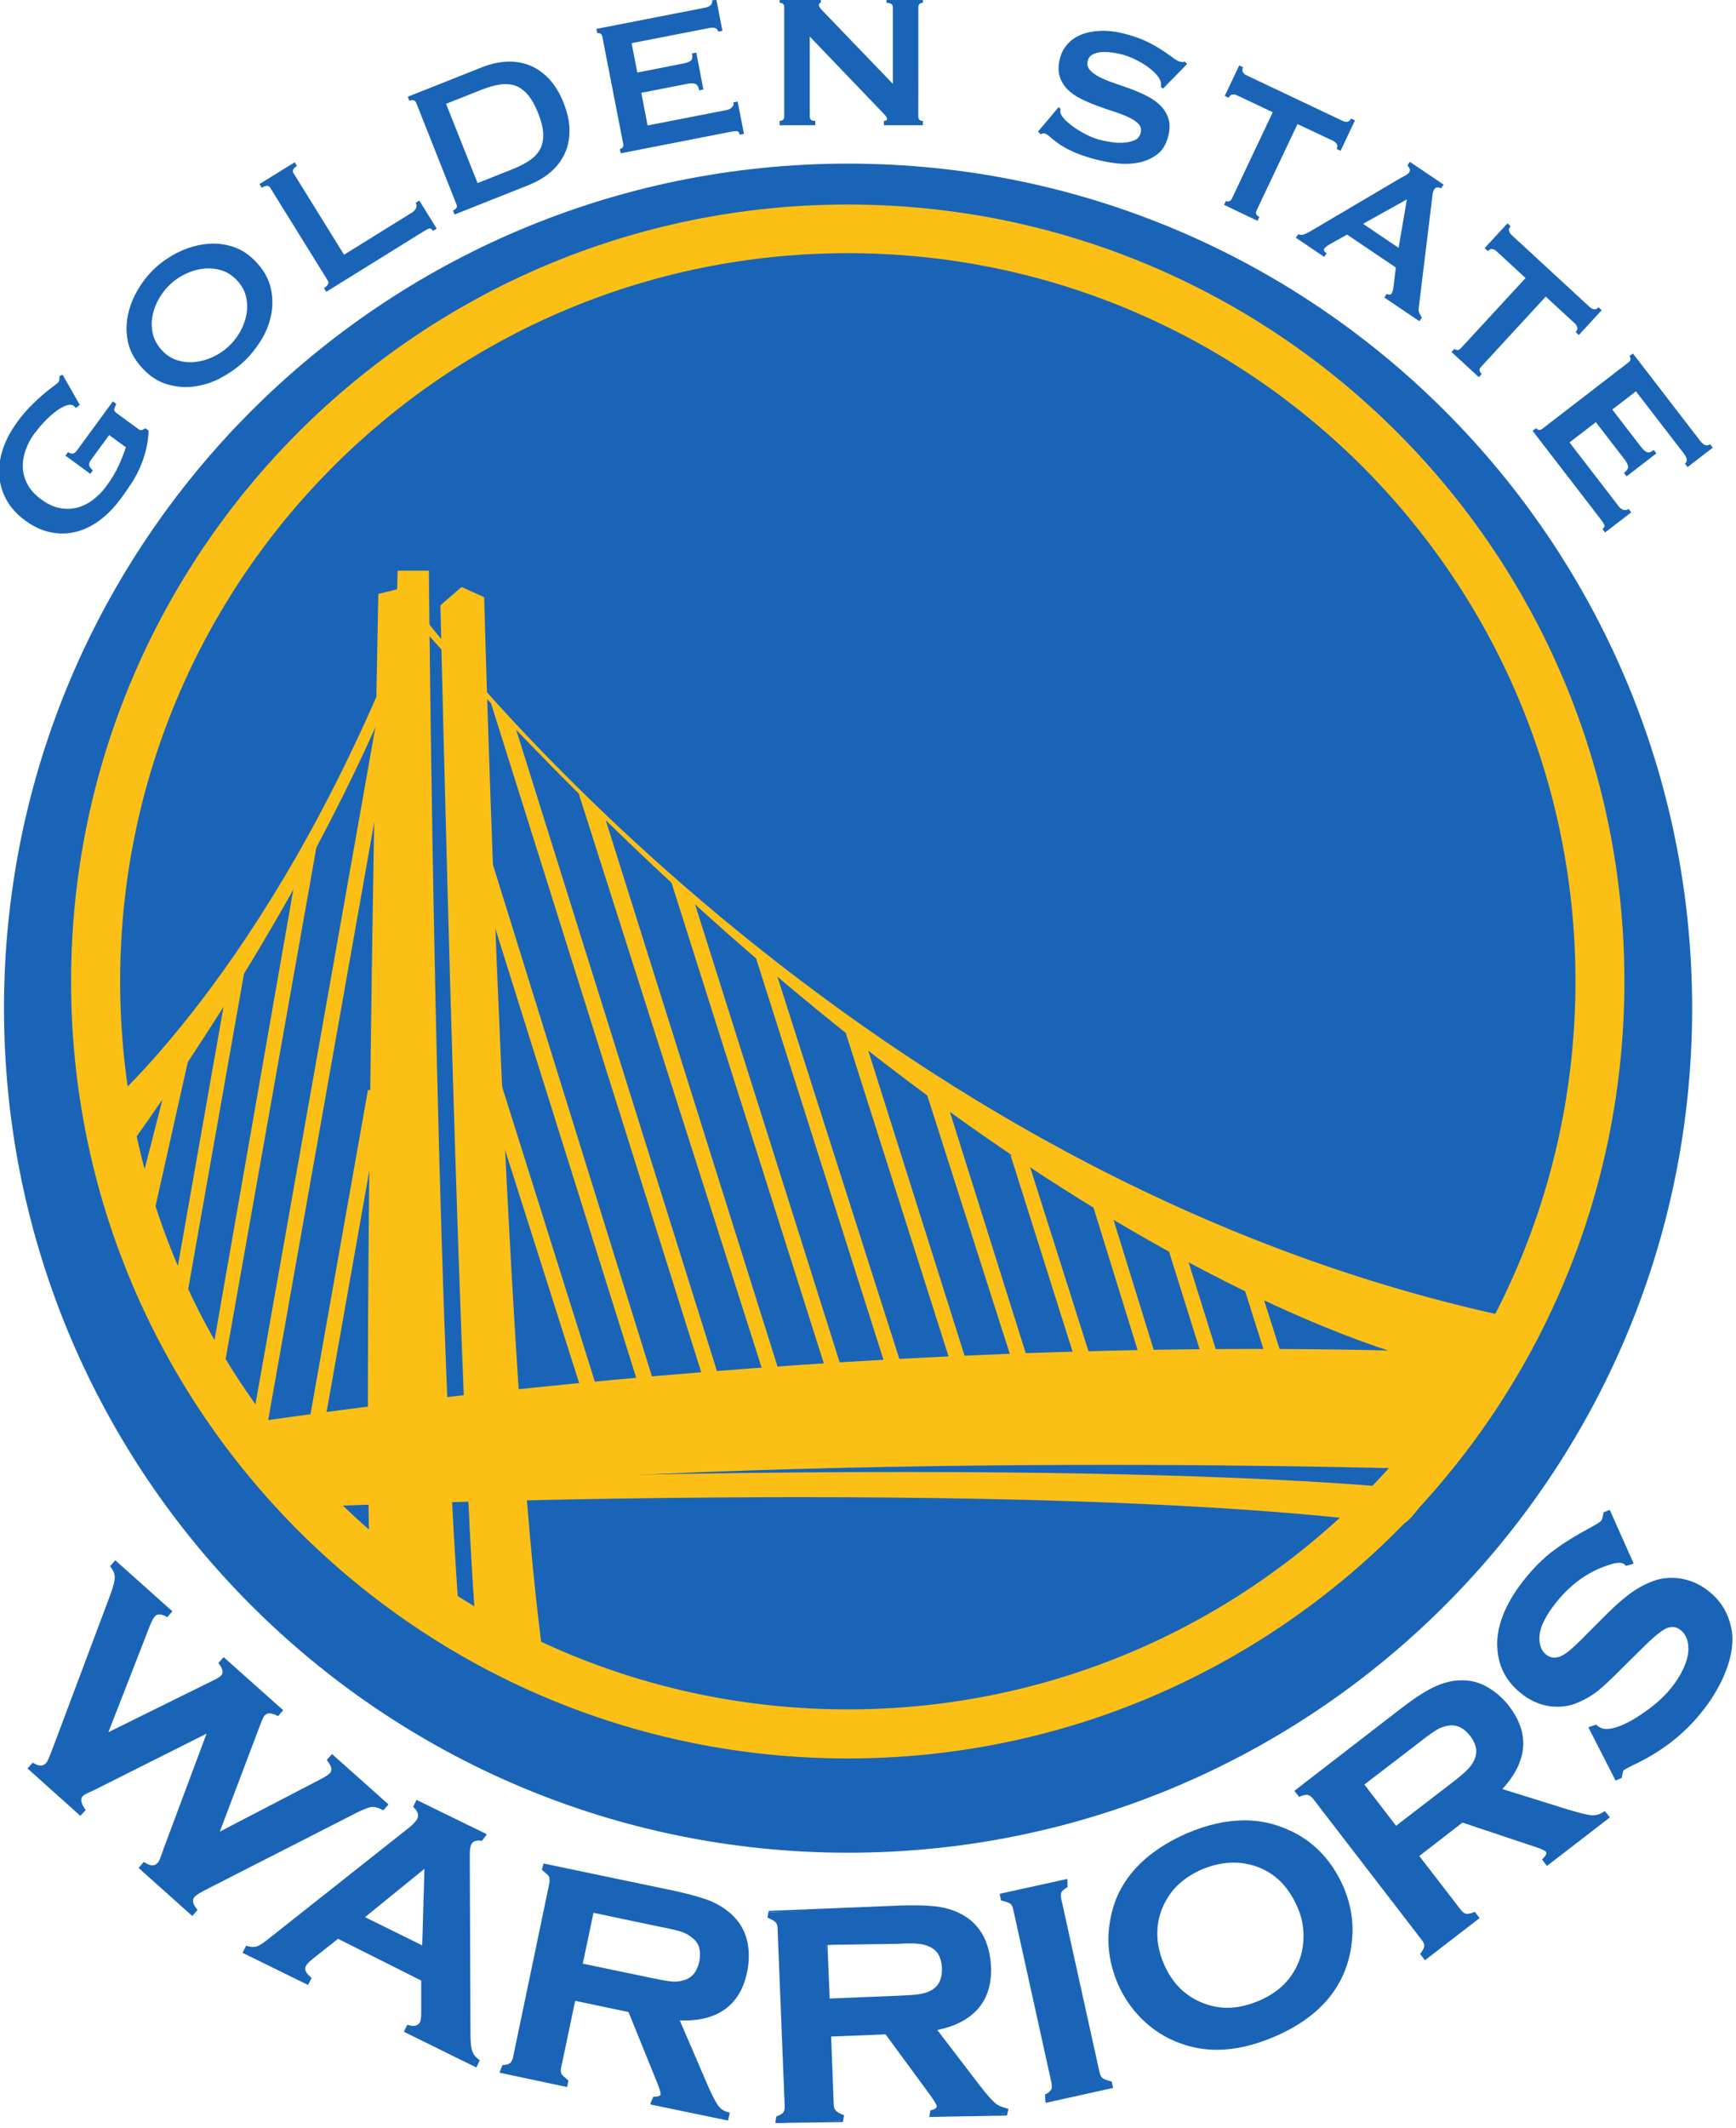 <?xml version="1.0" encoding="UTF-8" standalone="no"?>
<!-- Created with Inkscape (http://www.inkscape.org/) -->

<svg
   xmlns:dc="http://purl.org/dc/elements/1.1/"
   xmlns:cc="http://creativecommons.org/ns#"
   xmlns:rdf="http://www.w3.org/1999/02/22-rdf-syntax-ns#"
   xmlns:svg="http://www.w3.org/2000/svg"
   xmlns="http://www.w3.org/2000/svg"
   xmlns:sodipodi="http://sodipodi.sourceforge.net/DTD/sodipodi-0.dtd"
   xmlns:inkscape="http://www.inkscape.org/namespaces/inkscape"
   version="1.1"
   width="32.651"
   height="40"
   id="svg5004"
   inkscape:version="0.91 r13725"
   sodipodi:docname="Golden_State_Warriors_resized.svg">
  <sodipodi:namedview
     pagecolor="#ffffff"
     bordercolor="#666666"
     borderopacity="1"
     objecttolerance="10"
     gridtolerance="10"
     guidetolerance="10"
     inkscape:pageopacity="0"
     inkscape:pageshadow="2"
     inkscape:window-width="826"
     inkscape:window-height="480"
     id="namedview111"
     showgrid="false"
     fit-margin-top="0"
     fit-margin-left="0"
     fit-margin-right="0"
     fit-margin-bottom="0"
     inkscape:zoom="0.53497547"
     inkscape:cx="16.325395"
     inkscape:cy="19.999995"
     inkscape:window-x="0"
     inkscape:window-y="0"
     inkscape:window-maximized="0"
     inkscape:current-layer="svg5004" />
  <defs
     id="defs5006" />
  <g
     transform="matrix(0.092,0,0,0.092,-16.855,-27.298)"
     id="layer1">
    <g
       transform="matrix(6.067,0,0,6.067,-1529.238,-2404.354)"
       id="g5225">
      <g
         transform="matrix(1.25,0,0,-1.25,289.316,503.479)"
         id="g3199">
        <path
           d="M 0,0 -3.15,-1.584 C -3.319,-1.656 -3.421,-1.709 -3.445,-1.742 -3.53,-1.84 -3.51,-1.973 -3.394,-2.146 l -0.09,-0.103 -1.364,1.218 0.09,0.102 c 0.161,-0.1 0.293,-0.093 0.393,0.022 0.031,0.032 0.08,0.151 0.162,0.354 l 1.575,4.21 c 0.082,0.209 0.116,0.359 0.116,0.461 0,0.095 -0.034,0.195 -0.114,0.297 L -2.534,4.513 -1.063,3.198 -1.151,3.102 C -1.308,3.186 -1.425,3.186 -1.512,3.091 -1.552,3.045 -1.595,2.961 -1.643,2.844 L -2.805,-0.145 0.113,1.298 C 0.237,1.36 0.316,1.406 0.341,1.436 0.429,1.533 0.414,1.656 0.294,1.807 L 0.388,1.906 1.923,0.53 1.837,0.43 C 1.661,0.521 1.53,0.513 1.449,0.42 1.415,0.384 1.38,0.307 1.331,0.185 l -1.139,-3.011 2.805,1.454 c 0.141,0.072 0.238,0.138 0.283,0.19 0.082,0.092 0.06,0.218 -0.059,0.377 L 3.306,-0.703 4.762,-2.006 4.675,-2.103 C 4.543,-2.044 4.442,-2.015 4.361,-2.028 4.28,-2.032 4.136,-2.091 3.926,-2.199 l -4.007,-2.039 c -0.192,-0.097 -0.306,-0.168 -0.35,-0.221 -0.093,-0.099 -0.076,-0.229 0.049,-0.384 l -0.085,-0.099 -1.383,1.233 0.089,0.1 c 0.166,-0.109 0.299,-0.107 0.407,0.013 0.029,0.039 0.082,0.16 0.149,0.363 L 0,0"
           id="path3201"
           style="fill:#1a64b7;fill-opacity:1;fill-rule:nonzero;stroke:none"
           inkscape:connector-curvature="0" />
      </g>
      <g
         transform="matrix(1.25,0,0,-1.25,287.082,508.111)"
         id="g3203">
        <path
           d="m 0,0 1.314,-1.173 0.036,0.038 c -0.062,0.083 -0.093,0.164 -0.093,0.241 0,0.063 0.022,0.124 0.066,0.173 0.055,0.058 0.171,0.131 0.364,0.229 l 4.006,2.035 c 0.213,0.109 0.355,0.17 0.443,0.181 0.019,0.002 0.033,0.002 0.048,0.002 0.075,0 0.164,-0.023 0.267,-0.074 L 6.487,1.696 5.1,2.939 5.062,2.9 C 5.126,2.809 5.162,2.728 5.162,2.652 5.162,2.593 5.139,2.538 5.104,2.494 5.048,2.428 4.948,2.368 4.806,2.297 L 1.898,0.786 3.075,3.907 c 0.048,0.121 0.088,0.199 0.123,0.245 0.051,0.063 0.125,0.094 0.205,0.093 0.065,0 0.136,-0.019 0.208,-0.052 L 3.646,4.232 2.179,5.546 2.141,5.508 C 2.196,5.43 2.226,5.355 2.226,5.282 2.231,5.217 2.204,5.162 2.162,5.115 2.123,5.072 2.047,5.028 1.919,4.963 L -1.103,3.471 0.103,6.563 c 0.047,0.122 0.092,0.209 0.145,0.26 0.045,0.063 0.114,0.092 0.187,0.092 0.058,0 0.124,-0.018 0.189,-0.053 L 0.661,6.903 -0.745,8.156 -0.78,8.116 C -0.713,8.019 -0.677,7.922 -0.677,7.822 -0.68,7.709 -0.719,7.554 -0.795,7.345 L -2.375,3.139 C -2.456,2.93 -2.504,2.814 -2.544,2.767 -2.603,2.702 -2.679,2.661 -2.766,2.661 c -0.067,0 -0.125,0.021 -0.197,0.057 l -0.036,-0.04 1.3,-1.158 0.03,0.04 c -0.054,0.095 -0.089,0.181 -0.089,0.264 0,0.062 0.028,0.123 0.066,0.17 0.046,0.047 0.141,0.093 0.309,0.171 L 1.768,3.743 1.871,3.796 0.624,0.459 C 0.554,0.254 0.506,0.134 0.463,0.08 0.401,0.017 0.325,-0.026 0.248,-0.026 c -0.072,0 -0.14,0.022 -0.211,0.064 L 0,0 Z m -0.123,-0.009 0.028,0.035 0.111,0.13 0.034,-0.022 c 0.074,-0.05 0.142,-0.07 0.198,-0.07 0.054,0 0.1,0.022 0.146,0.074 0.029,0.023 0.081,0.15 0.146,0.35 L 1.707,3.612 -1.343,2.081 C -1.511,2.011 -1.61,1.952 -1.627,1.932 -1.656,1.901 -1.669,1.865 -1.669,1.824 c 0,-0.065 0.028,-0.14 0.098,-0.244 l 0.02,-0.027 -0.023,-0.025 -0.122,-0.13 -1.423,1.275 0.028,0.031 0.11,0.126 0.033,-0.016 c 0.068,-0.042 0.13,-0.062 0.182,-0.062 0.057,0 0.104,0.024 0.156,0.076 0.013,0.016 0.077,0.139 0.151,0.341 l 1.58,4.206 c 0.074,0.207 0.111,0.361 0.111,0.447 0,0.086 -0.031,0.176 -0.105,0.271 L -0.894,8.124 -0.872,8.148 -0.754,8.284 0.786,6.908 0.758,6.876 0.649,6.75 0.614,6.767 C 0.547,6.807 0.483,6.823 0.435,6.823 0.382,6.823 0.346,6.809 0.312,6.767 0.276,6.728 0.231,6.649 0.185,6.534 L -0.939,3.651 1.88,5.043 c 0.123,0.058 0.201,0.108 0.214,0.13 0.035,0.032 0.044,0.068 0.044,0.109 0,0.051 -0.027,0.119 -0.091,0.205 L 2.027,5.512 2.052,5.544 2.167,5.674 3.777,4.24 3.742,4.209 3.631,4.08 3.605,4.099 C 3.526,4.139 3.459,4.158 3.403,4.158 3.344,4.157 3.304,4.137 3.269,4.096 3.246,4.07 3.207,3.996 3.163,3.874 L 2.064,0.972 4.766,2.376 c 0.139,0.07 0.229,0.133 0.271,0.176 0.025,0.029 0.031,0.059 0.035,0.1 0,0.052 -0.031,0.13 -0.1,0.218 L 4.948,2.903 4.972,2.933 5.09,3.062 6.612,1.705 6.583,1.669 6.472,1.548 6.444,1.56 C 6.335,1.616 6.246,1.639 6.184,1.639 6.175,1.639 6.162,1.639 6.151,1.636 6.084,1.629 5.94,1.573 5.729,1.469 l -4,-2.041 C 1.539,-0.666 1.422,-0.743 1.389,-0.779 1.356,-0.817 1.343,-0.848 1.342,-0.894 c 0,-0.055 0.029,-0.128 0.101,-0.217 l 0.024,-0.027 -0.028,-0.03 -0.116,-0.134 -1.446,1.293"
           id="path3205"
           style="fill:#1a64b7;fill-opacity:1;fill-rule:nonzero;stroke:none"
           inkscape:connector-curvature="0" />
      </g>
      <g
         transform="matrix(1.25,0,0,-1.25,296.54,510.811)"
         id="g3207">
        <path
           d="M 0,0 0.06,2.221 -1.667,0.814 0,0 Z M -0.023,-0.855 -2.339,0.278 -3.038,-0.27 c -0.094,-0.073 -0.156,-0.142 -0.186,-0.2 -0.049,-0.109 -0.006,-0.226 0.142,-0.35 l -0.063,-0.121 -1.682,0.828 0.056,0.116 c 0.11,-0.028 0.207,-0.032 0.281,-0.003 0.075,0.019 0.18,0.089 0.319,0.201 l 3.797,3 c 0.12,0.096 0.197,0.183 0.233,0.254 0.055,0.117 0.026,0.234 -0.093,0.354 L -0.177,3.928 1.632,3.044 1.569,2.923 C 1.407,2.954 1.297,2.914 1.247,2.811 1.209,2.738 1.194,2.646 1.194,2.531 l 0.015,-4.882 c 0,-0.208 0.021,-0.356 0.052,-0.446 0.029,-0.091 0.098,-0.177 0.194,-0.245 l -0.061,-0.119 -1.876,0.918 0.057,0.121 c 0.179,-0.054 0.298,-0.016 0.361,0.111 0.028,0.049 0.038,0.139 0.038,0.269 l 0.003,0.887"
           id="path3209"
           style="fill:#1a64b7;fill-opacity:1;fill-rule:nonzero;stroke:none"
           inkscape:connector-curvature="0" />
      </g>
      <g
         transform="matrix(1.25,0,0,-1.25,294.555,509.777)"
         id="g3211">
        <path
           d="M 0,0 1.542,-0.759 1.602,1.302 0,0 Z m 1.588,-0.827 0.017,0.04 -0.017,-0.04 z M -0.16,-0.021 1.692,1.489 1.633,-0.828 1.629,-0.897 -0.16,-0.021 Z M 1.166,-3.047 2.96,-3.928 2.982,-3.883 C 2.899,-3.814 2.84,-3.73 2.807,-3.641 2.77,-3.54 2.757,-3.388 2.757,-3.178 L 2.738,1.69 c -0.006,0.009 0,0.014 0,0.014 0,0.123 0.012,0.221 0.056,0.301 0.043,0.098 0.144,0.146 0.267,0.146 0.032,0 0.067,-0.003 0.056,-0.035 L 3.157,2.197 1.433,3.044 1.406,2.988 C 1.479,2.912 1.515,2.824 1.515,2.739 1.515,2.694 1.506,2.651 1.489,2.611 1.445,2.523 1.367,2.436 1.241,2.34 l -3.797,-2.998 c -0.14,-0.116 -0.245,-0.182 -0.333,-0.213 -0.041,-0.013 -0.086,-0.018 -0.13,-0.018 -0.041,0 -0.093,0.005 -0.138,0.018 l -0.027,-0.049 1.609,-0.788 0.021,0.052 c -0.092,0.086 -0.144,0.174 -0.148,0.267 0,0.043 0.01,0.075 0.026,0.113 0.034,0.065 0.101,0.136 0.201,0.216 l 0.741,0.552 2.317,-1.134 -0.018,-0.041 0.043,0 -0.003,-0.886 c 0,-0.134 -0.01,-0.227 -0.043,-0.29 -0.049,-0.102 -0.144,-0.16 -0.258,-0.157 -0.036,0 -0.075,0.004 -0.119,0.015 L 1.166,-3.047 Z m -0.118,-0.041 0.016,0.037 0.078,0.153 0.028,-0.011 c 0.057,-0.014 0.098,-0.021 0.134,-0.021 0.09,0.005 0.141,0.036 0.182,0.109 0.016,0.04 0.029,0.126 0.029,0.252 l 0,0.861 -2.242,1.125 -0.693,-0.549 c -0.094,-0.074 -0.149,-0.139 -0.175,-0.184 -0.013,-0.025 -0.017,-0.047 -0.017,-0.073 0,-0.061 0.043,-0.14 0.145,-0.223 l 0.028,-0.022 -0.015,-0.032 -0.081,-0.161 -1.768,0.867 0.021,0.04 0.077,0.15 0.038,-0.009 c 0.05,-0.013 0.1,-0.023 0.148,-0.023 0.037,0 0.076,0.006 0.104,0.015 0.067,0.02 0.168,0.086 0.307,0.198 L 1.185,2.41 c 0.117,0.091 0.187,0.176 0.223,0.238 0.016,0.033 0.023,0.062 0.023,0.091 0,0.067 -0.035,0.136 -0.11,0.21 L 1.299,2.976 1.313,3.002 1.387,3.161 3.279,2.237 3.262,2.197 3.151,2.055 C 3.117,2.059 3.084,2.065 3.061,2.065 2.955,2.059 2.902,2.03 2.869,1.966 2.84,1.906 2.824,1.818 2.824,1.704 l -0.026,0 0.026,-0.002 0.019,-4.88 c 0,-0.205 0.02,-0.351 0.048,-0.434 0.03,-0.08 0.084,-0.156 0.176,-0.221 L 3.093,-3.854 3.078,-3.89 3.001,-4.05 1.048,-3.088"
           id="path3213"
           style="fill:#1a64b7;fill-opacity:1;fill-rule:nonzero;stroke:none"
           inkscape:connector-curvature="0" />
      </g>
      <g
         transform="matrix(1.25,0,0,-1.25,301.832,511.389)"
         id="g3215">
        <path
           d="m 0,0 1.873,-0.389 c 0.276,-0.058 0.47,-0.09 0.591,-0.095 0.116,-0.01 0.229,0 0.333,0.037 0.23,0.066 0.377,0.246 0.439,0.534 C 3.295,0.381 3.234,0.599 3.05,0.753 2.961,0.828 2.865,0.885 2.759,0.923 2.652,0.961 2.462,1.011 2.177,1.067 L 0.303,1.462 0,0 Z M -0.195,-0.913 -0.576,-2.76 c -0.022,-0.078 -0.01,-0.145 0.018,-0.196 0.028,-0.055 0.09,-0.103 0.179,-0.15 l -0.029,-0.128 -1.733,0.366 0.028,0.128 c 0.106,0.005 0.176,0.027 0.225,0.061 0.047,0.037 0.082,0.094 0.101,0.176 l 0.98,4.708 c 0.019,0.077 0.012,0.151 -0.019,0.202 -0.025,0.049 -0.086,0.098 -0.179,0.149 L -0.979,2.683 2.495,1.957 C 2.917,1.87 3.25,1.775 3.489,1.674 3.727,1.571 3.926,1.444 4.086,1.282 4.27,1.097 4.391,0.867 4.445,0.605 4.498,0.351 4.498,0.091 4.438,-0.175 4.253,-1.079 3.637,-1.506 2.598,-1.45 L 3.356,-3.211 C 3.489,-3.516 3.589,-3.72 3.663,-3.814 3.736,-3.911 3.836,-3.977 3.965,-4.009 L 3.932,-4.14 1.926,-3.723 1.952,-3.592 c 0.144,-0.009 0.225,0.027 0.239,0.103 0.01,0.051 -0.032,0.18 -0.118,0.396 L 1.29,-1.22 -0.195,-0.913"
           id="path3217"
           style="fill:#1a64b7;fill-opacity:1;fill-rule:nonzero;stroke:none"
           inkscape:connector-curvature="0" />
      </g>
      <g
         transform="matrix(1.25,0,0,-1.25,304.181,511.819)"
         id="g3219">
        <path
           d="m 0,0 c 0.274,-0.058 0.471,-0.092 0.585,-0.101 0.023,0 0.043,-0.002 0.067,-0.002 0.087,0 0.172,0.017 0.25,0.04 C 1.117,0 1.248,0.163 1.313,0.442 1.324,0.506 1.33,0.577 1.33,0.634 1.33,0.82 1.267,0.96 1.141,1.06 1.053,1.135 0.963,1.188 0.866,1.228 0.764,1.264 0.57,1.315 0.285,1.367 L -1.542,1.751 -1.83,0.381 0,0 Z m 0.583,-0.185 c -0.127,0.008 -0.324,0.04 -0.603,0.099 l -1.869,0.39 -0.044,0.009 0.32,1.546 1.919,-0.403 C 0.589,1.398 0.786,1.348 0.894,1.31 1.005,1.271 1.108,1.21 1.197,1.131 1.343,1.009 1.417,0.84 1.417,0.634 1.417,0.569 1.415,0.499 1.398,0.422 1.334,0.125 1.177,-0.075 0.933,-0.15 0.842,-0.174 0.746,-0.185 0.652,-0.185 c -0.024,0 -0.047,0 -0.069,0 m -2.661,-0.427 0.005,0.043 -0.005,-0.043 z M 0.1,-3.343 2.021,-3.741 2.027,-3.697 C 1.916,-3.66 1.821,-3.591 1.752,-3.498 1.67,-3.394 1.569,-3.189 1.437,-2.882 l -0.785,1.825 0.067,-0.004 c 0.062,-0.002 0.118,-0.004 0.175,-0.004 0.921,0.004 1.444,0.408 1.625,1.246 0.027,0.136 0.039,0.27 0.039,0.4 0,0.122 -0.009,0.242 -0.037,0.359 C 2.466,1.195 2.352,1.415 2.177,1.596 2.021,1.751 1.829,1.877 1.594,1.977 1.359,2.076 1.033,2.171 0.611,2.261 L -2.84,2.984 -2.863,2.94 c 0.096,-0.051 0.163,-0.105 0.198,-0.164 0.02,-0.048 0.03,-0.088 0.03,-0.142 0,-0.033 -0.003,-0.063 -0.004,-0.097 l -0.987,-4.706 c -0.019,-0.087 -0.056,-0.154 -0.116,-0.201 -0.057,-0.046 -0.14,-0.066 -0.206,-0.035 l -0.019,-0.087 1.661,-0.35 0.026,0.043 c -0.091,0.048 -0.16,0.097 -0.2,0.165 -0.021,0.04 -0.032,0.09 -0.032,0.14 0,0.027 0.007,0.061 0.011,0.09 l 0.385,1.843 0.013,0.041 1.555,-0.343 0.782,-1.871 c 0.077,-0.191 0.122,-0.318 0.122,-0.393 l 0,-0.027 C 0.33,-3.254 0.234,-3.294 0.108,-3.291 L 0.1,-3.343 Z m -0.108,-0.07 0.008,0.044 0.073,0.166 0.034,0 c 0.115,10e-4 0.152,0.028 0.161,0.062 l 0,0.014 c 0.003,0.046 -0.038,0.169 -0.117,0.359 l -0.749,1.846 -1.437,0.301 -0.38,-1.806 c -0.005,-0.024 -0.008,-0.046 -0.008,-0.067 0,-0.039 0.008,-0.069 0.021,-0.1 0.026,-0.038 0.077,-0.083 0.186,-0.174 l -0.038,-0.175 -1.817,0.385 0.008,0.039 0.069,0.167 c 0.099,0.004 0.164,0.026 0.2,0.05 0.037,0.029 0.061,0.08 0.082,0.151 l 0.982,4.706 c 0.003,0.029 0.005,0.059 0.005,0.079 0,0.04 -0.005,0.073 -0.02,0.094 -0.017,0.041 -0.072,0.085 -0.187,0.181 L -2.889,3.08 0.628,2.346 C 1.052,2.254 1.382,2.161 1.627,2.063 1.871,1.954 2.075,1.823 2.236,1.655 2.427,1.464 2.551,1.229 2.609,0.96 2.633,0.836 2.646,0.71 2.646,0.581 2.646,0.445 2.63,0.304 2.602,0.163 2.425,-0.711 1.836,-1.157 0.894,-1.151 c -0.033,0 -0.07,0 -0.108,0 l 0.73,-1.697 c 0.132,-0.303 0.236,-0.507 0.305,-0.596 0.065,-0.092 0.154,-0.147 0.269,-0.18 l 0.043,-0.01 -0.009,-0.041 -0.038,-0.171 -2.094,0.433"
           id="path3221"
           style="fill:#1a64b7;fill-opacity:1;fill-rule:nonzero;stroke:none"
           inkscape:connector-curvature="0" />
      </g>
      <g
         transform="matrix(1.25,0,0,-1.25,310.157,512.575)"
         id="g3223">
        <path
           d="M 0,0 1.911,0.077 C 2.194,0.086 2.394,0.105 2.505,0.125 2.626,0.148 2.731,0.185 2.823,0.241 3.03,0.365 3.129,0.573 3.117,0.871 3.103,1.165 2.995,1.369 2.779,1.475 2.673,1.523 2.569,1.553 2.453,1.564 c -0.111,0.012 -0.312,0.012 -0.6,0 L -0.058,1.491 0,0 Z m 0.036,-0.931 0.078,-1.884 c 0,-0.085 0.026,-0.146 0.066,-0.192 0.041,-0.044 0.114,-0.074 0.208,-0.096 l 0.005,-0.137 -1.768,-0.067 -0.007,0.135 c 0.1,0.033 0.169,0.069 0.207,0.115 0.035,0.044 0.054,0.107 0.049,0.193 l -0.19,4.802 c -0.003,0.087 -0.025,0.149 -0.066,0.194 -0.04,0.042 -0.112,0.077 -0.212,0.102 L -1.598,2.363 1.949,2.504 C 2.383,2.523 2.726,2.515 2.981,2.471 3.234,2.431 3.457,2.354 3.653,2.237 3.877,2.101 4.051,1.911 4.168,1.667 4.279,1.434 4.339,1.182 4.354,0.909 4.389,-0.013 3.896,-0.577 2.875,-0.773 L 4.04,-2.299 c 0.2,-0.267 0.349,-0.437 0.446,-0.513 0.089,-0.078 0.204,-0.115 0.336,-0.12 l 0,-0.128 -2.043,-0.079 -0.008,0.127 c 0.137,0.031 0.206,0.08 0.206,0.159 0,0.05 -0.075,0.166 -0.211,0.353 L 1.551,-0.874 0.036,-0.931"
           id="path3225"
           style="fill:#1a64b7;fill-opacity:1;fill-rule:nonzero;stroke:none"
           inkscape:connector-curvature="0" />
      </g>
      <g
         transform="matrix(1.25,0,0,-1.25,312.477,510.676)"
         id="g3227">
        <path
           d="m 0,0 -1.871,-0.027 0.06,-1.446 1.865,0.076 c 0.284,0.012 0.481,0.028 0.592,0.048 0.107,0.019 0.21,0.056 0.302,0.109 0.177,0.11 0.267,0.281 0.267,0.545 0,0.011 0,0.032 0,0.044 C 1.202,-0.365 1.094,-0.182 0.901,-0.087 0.802,-0.04 0.698,-0.008 0.594,0 0.541,0.008 0.466,0.012 0.368,0.012 0.262,0.012 0.144,0.008 0,0 m -1.856,-1.519 -0.044,0 -0.016,1.533 1.909,0.079 C 0.14,0.1 0.262,0.1 0.368,0.1 0.466,0.1 0.543,0.096 0.601,0.093 0.716,0.08 0.834,0.045 0.94,-0.007 1.17,-0.117 1.294,-0.34 1.306,-0.651 l 0,-0.044 C 1.306,-0.977 1.2,-1.191 0.99,-1.313 0.893,-1.375 0.78,-1.417 0.661,-1.437 0.541,-1.456 0.341,-1.473 0.062,-1.487 l -1.918,-0.072 0,0.04 z m 2.93,-2.851 0,-0.002 0,0.002 m -4.308,-0.412 1.73,0.025 0.028,0.092 c -0.104,0.018 -0.177,0.054 -0.229,0.109 -0.056,0.056 -0.081,0.131 -0.085,0.222 l -0.071,1.881 0.041,0.003 0,0.044 1.55,0.037 1.212,-1.621 C 1.074,-4.163 1.14,-4.269 1.143,-4.375 l 0.019,0 c 0,-0.11 -0.097,-0.172 -0.201,-0.155 L 0.919,-4.618 2.923,-4.58 2.966,-4.491 C 2.821,-4.487 2.702,-4.446 2.598,-4.366 2.501,-4.283 2.354,-4.11 2.144,-3.844 l -1.204,1.579 0.07,0.012 c 0.973,0.198 1.438,0.699 1.443,1.551 0,0.029 0,0.06 -0.005,0.092 C 2.437,-0.344 2.38,-0.094 2.269,0.131 2.157,0.367 1.988,0.546 1.776,0.679 1.588,0.792 1.366,0.87 1.121,0.909 0.94,0.937 0.716,0.952 0.449,0.952 0.338,0.952 0.22,0.945 0.095,0.942 L -3.413,0.847 -3.439,0.755 C -3.334,0.732 -3.262,0.695 -3.205,0.647 -3.157,0.592 -3.13,0.514 -3.13,0.421 l 0.191,-4.809 0,-0.013 c 0,-0.079 -0.017,-0.15 -0.06,-0.204 -0.044,-0.053 -0.121,-0.098 -0.196,-0.086 l -0.039,-0.091 z m -0.017,0.132 c 0.094,0.031 0.157,0.07 0.181,0.101 0.031,0.031 0.046,0.08 0.046,0.148 0,0.002 -0.003,0.011 0,0.017 L -3.216,0.418 C -3.218,0.497 -3.239,0.552 -3.268,0.581 -3.301,0.617 -3.366,0.65 -3.492,0.712 l 0.038,0.176 3.547,0.145 C 0.216,1.037 0.338,1.038 0.449,1.038 0.716,1.038 0.942,1.027 1.128,0.999 1.391,0.958 1.618,0.878 1.821,0.754 2.053,0.617 2.229,0.418 2.354,0.17 2.465,-0.071 2.526,-0.33 2.537,-0.609 2.54,-0.641 2.54,-0.673 2.54,-0.702 2.543,-1.569 2.049,-2.122 1.091,-2.322 L 2.214,-3.79 c 0.205,-0.267 0.357,-0.435 0.44,-0.503 0.087,-0.073 0.185,-0.108 0.354,-0.153 l -0.04,-0.181 -2.093,-0.036 0.027,0.176 c 0.136,0.028 0.172,0.07 0.172,0.112 0.004,0 0.004,0.003 0,0.005 0,0.028 -0.067,0.148 -0.199,0.326 l -1.179,1.605 -1.468,-0.058 0.07,-1.836 c 0.004,-0.077 0.026,-0.128 0.06,-0.163 0.031,-0.034 0.088,-0.066 0.219,-0.122 l -0.033,-0.184 -1.822,-0.025 0.027,0.177"
           id="path3229"
           style="fill:#1a64b7;fill-opacity:1;fill-rule:nonzero;stroke:none"
           inkscape:connector-curvature="0" />
      </g>
      <g
         transform="matrix(1.25,0,0,-1.25,317.74,515.359)"
         id="g3231">
        <path
           d="m 0,0 -1.034,4.694 c -0.019,0.081 -0.052,0.14 -0.098,0.172 -0.045,0.036 -0.122,0.058 -0.23,0.063 L -1.386,5.059 0.343,5.44 0.373,5.312 C 0.282,5.265 0.218,5.216 0.19,5.164 0.163,5.108 0.16,5.041 0.177,4.959 L 1.214,0.268 C 1.228,0.181 1.266,0.124 1.316,0.087 1.363,0.049 1.439,0.031 1.536,0.027 l 0.031,-0.13 -1.732,-0.381 -0.029,0.131 c 0.092,0.044 0.155,0.098 0.184,0.151 C 0.016,-0.15 0.022,-0.084 0,0"
           id="path3233"
           style="fill:#1a64b7;fill-opacity:1;fill-rule:nonzero;stroke:none"
           inkscape:connector-curvature="0" />
      </g>
      <g
         transform="matrix(1.25,0,0,-1.25,317.807,515.473)"
         id="g3235">
        <path
           d="m 0,0 c 0,-0.049 -0.008,-0.096 -0.028,-0.133 -0.037,-0.064 -0.102,-0.12 -0.174,-0.12 l 0.017,-0.085 1.66,0.366 0.007,0.047 C 1.377,0.079 1.294,0.097 1.233,0.14 1.171,0.185 1.131,0.26 1.114,0.348 L 0.083,5.042 c -0.012,0.037 -0.018,0.073 -0.018,0.1 0,0.049 0.014,0.096 0.031,0.134 0.037,0.068 0.105,0.117 0.18,0.117 L 0.255,5.477 -1.404,5.115 -1.409,5.065 C -1.3,5.059 -1.215,5.042 -1.16,4.995 -1.098,4.949 -1.062,4.881 -1.044,4.8 L -0.009,0.102 -0.054,0.091 -0.009,0.102 C -0.002,0.067 0,0.033 0,0 m -0.262,-0.404 -0.006,0.182 c 0.089,0.042 0.14,0.093 0.163,0.13 0.012,0.025 0.018,0.057 0.018,0.092 0,0.024 -0.003,0.054 -0.006,0.08 l -1.038,4.7 C -1.146,4.851 -1.177,4.899 -1.211,4.923 -1.25,4.949 -1.315,4.971 -1.458,5.011 L -1.493,5.186 0.323,5.586 0.335,5.544 0.336,5.363 C 0.253,5.321 0.199,5.272 0.175,5.233 0.161,5.209 0.156,5.177 0.156,5.142 0.156,5.121 0.158,5.093 0.164,5.065 L 1.201,0.369 C 1.219,0.292 1.248,0.242 1.288,0.216 1.325,0.185 1.391,0.164 1.526,0.128 l 0.041,-0.172 -1.817,-0.402 -0.012,0.042"
           id="path3237"
           style="fill:#1a64b7;fill-opacity:1;fill-rule:nonzero;stroke:none"
           inkscape:connector-curvature="0" />
      </g>
      <g
         transform="matrix(1.25,0,0,-1.25,322.746,508.115)"
         id="g3239">
        <path
           d="m 0,0 c -0.501,-0.211 -0.851,-0.536 -1.056,-0.974 -0.242,-0.517 -0.242,-1.06 -0.007,-1.626 0.244,-0.566 0.634,-0.936 1.177,-1.118 0.457,-0.153 0.936,-0.121 1.439,0.094 0.504,0.211 0.86,0.535 1.061,0.974 0.121,0.26 0.181,0.54 0.175,0.839 C 2.786,-1.548 2.731,-1.294 2.628,-1.049 2.377,-0.461 1.982,-0.08 1.446,0.095 0.982,0.239 0.506,0.211 0,0 M -0.382,0.886 C 0.525,1.274 1.353,1.335 2.102,1.072 2.881,0.796 3.448,0.254 3.796,-0.562 4.011,-1.064 4.072,-1.587 3.987,-2.14 3.819,-3.211 3.131,-4.004 1.93,-4.517 1.028,-4.902 0.2,-4.957 -0.539,-4.696 c -0.401,0.139 -0.749,0.363 -1.051,0.663 -0.271,0.274 -0.48,0.587 -0.635,0.943 -0.223,0.521 -0.292,1.056 -0.208,1.606 0.159,1.045 0.843,1.837 2.051,2.37"
           id="path3241"
           style="fill:#1a64b7;fill-opacity:1;fill-rule:nonzero;stroke:none"
           inkscape:connector-curvature="0" />
      </g>
      <g
         transform="matrix(1.25,0,0,-1.25,321.473,509.358)"
         id="g3243">
        <path
           d="m 0,0 c -0.122,-0.252 -0.176,-0.512 -0.176,-0.778 0,-0.261 0.054,-0.529 0.174,-0.811 0.235,-0.552 0.62,-0.913 1.146,-1.093 0.191,-0.064 0.38,-0.095 0.574,-0.095 0.27,0 0.547,0.066 0.839,0.186 0.495,0.212 0.839,0.528 1.035,0.955 0.119,0.246 0.173,0.509 0.173,0.796 l 0,0.024 C 3.761,-0.558 3.711,-0.31 3.604,-0.073 3.354,0.507 2.974,0.875 2.451,1.045 2.263,1.105 2.073,1.135 1.885,1.135 1.608,1.135 1.323,1.074 1.033,0.954 0.545,0.742 0.202,0.429 0,0 m 1.117,-2.764 c -0.553,0.183 -0.956,0.568 -1.201,1.141 -0.125,0.287 -0.183,0.568 -0.183,0.845 0,0.28 0.062,0.551 0.191,0.818 0.208,0.445 0.569,0.78 1.072,0.996 L 1.017,0.995 0.996,1.036 c 0.3,0.128 0.598,0.187 0.889,0.187 0.197,0 0.397,-0.033 0.588,-0.093 0.552,-0.176 0.958,-0.569 1.214,-1.168 0.106,-0.247 0.162,-0.506 0.164,-0.79 l 0,-0.012 C 3.851,-1.137 3.793,-1.419 3.674,-1.673 3.469,-2.121 3.105,-2.456 2.594,-2.672 2.292,-2.799 2,-2.863 1.718,-2.863 c -0.207,0 -0.408,0.035 -0.601,0.099 M 0.656,1.84 C -0.546,1.307 -1.215,0.533 -1.369,-0.495 -1.398,-0.639 -1.406,-0.79 -1.406,-0.93 c 0,-0.393 0.081,-0.773 0.24,-1.148 0.149,-0.35 0.356,-0.663 0.624,-0.928 0.3,-0.295 0.645,-0.517 1.035,-0.65 0.297,-0.107 0.609,-0.161 0.936,-0.161 0.471,0 0.973,0.111 1.5,0.335 1.199,0.512 1.866,1.29 2.029,2.346 0.026,0.159 0.037,0.313 0.037,0.464 0,0.375 -0.073,0.737 -0.221,1.087 C 4.43,1.221 3.873,1.751 3.099,2.023 2.801,2.132 2.494,2.184 2.171,2.184 1.695,2.184 1.191,2.066 0.656,1.843 l 0,-0.003 z M 0.465,-3.742 c -0.404,0.14 -0.761,0.367 -1.071,0.677 -0.27,0.272 -0.487,0.588 -0.641,0.949 -0.163,0.388 -0.248,0.78 -0.248,1.186 0,0.146 0.013,0.295 0.038,0.447 0.157,1.063 0.857,1.868 2.075,2.406 0.546,0.233 1.064,0.35 1.553,0.35 0.332,0 0.656,-0.054 0.957,-0.164 C 3.924,1.831 4.503,1.273 4.856,0.45 5.005,0.089 5.087,-0.285 5.087,-0.672 5.087,-0.828 5.072,-0.985 5.049,-1.15 4.88,-2.237 4.181,-3.045 2.968,-3.561 2.424,-3.793 1.911,-3.909 1.429,-3.909 c -0.337,0 -0.659,0.057 -0.964,0.167"
           id="path3245"
           style="fill:#1a64b7;fill-opacity:1;fill-rule:nonzero;stroke:none"
           inkscape:connector-curvature="0" />
      </g>
      <g
         transform="matrix(1.25,0,0,-1.25,329.292,506.781)"
         id="g3247">
        <path
           d="M 0,0 1.511,1.167 C 1.738,1.339 1.89,1.469 1.973,1.553 2.052,1.64 2.119,1.731 2.161,1.834 2.259,2.052 2.215,2.278 2.037,2.515 1.854,2.749 1.646,2.846 1.409,2.808 1.296,2.791 1.19,2.753 1.09,2.696 0.996,2.637 0.833,2.523 0.603,2.346 L -0.91,1.18 0,0 Z m 0.567,-0.74 1.155,-1.494 c 0.045,-0.062 0.105,-0.103 0.161,-0.115 0.062,-0.012 0.136,0.003 0.23,0.042 L 2.194,-2.412 0.791,-3.493 0.709,-3.392 c 0.062,0.089 0.095,0.158 0.098,0.216 0.008,0.058 -0.02,0.121 -0.067,0.19 L -2.2,0.815 C -2.25,0.885 -2.305,0.924 -2.363,0.938 -2.422,0.943 -2.501,0.933 -2.594,0.896 L -2.676,1 0.135,3.169 C 0.481,3.435 0.769,3.625 0.996,3.74 1.229,3.853 1.455,3.922 1.682,3.937 1.945,3.955 2.194,3.901 2.428,3.774 2.654,3.649 2.854,3.475 3.022,3.262 3.582,2.527 3.509,1.782 2.788,1.031 L 4.622,0.461 C 4.943,0.367 5.162,0.31 5.281,0.302 5.399,0.297 5.515,0.329 5.622,0.4 L 5.703,0.297 4.082,-0.958 4.002,-0.85 c 0.098,0.1 0.122,0.185 0.074,0.246 -0.03,0.042 -0.159,0.096 -0.377,0.165 L 1.765,0.184 0.567,-0.74"
           id="path3249"
           style="fill:#1a64b7;fill-opacity:1;fill-rule:nonzero;stroke:none"
           inkscape:connector-curvature="0" />
      </g>
      <g
         transform="matrix(1.25,0,0,-1.25,331.059,503.328)"
         id="g3251">
        <path
           d="M 0,0 C -0.104,-0.016 -0.205,-0.047 -0.296,-0.102 -0.392,-0.158 -0.56,-0.274 -0.782,-0.45 l -1.481,-1.136 0.854,-1.111 1.483,1.14 c 0.222,0.169 0.373,0.299 0.45,0.383 0.081,0.08 0.139,0.168 0.184,0.265 0.026,0.072 0.045,0.14 0.045,0.215 0,0.131 -0.053,0.272 -0.164,0.419 C 0.436,-0.083 0.275,0.009 0.088,0.009 0.062,0.009 0.031,0.009 0,0 m -1.415,-2.759 0.033,0.023 -0.033,-0.023 z m -0.972,1.184 1.547,1.2 c 0.231,0.171 0.396,0.292 0.494,0.346 0.105,0.064 0.218,0.1 0.334,0.115 0.037,0.011 0.072,0.013 0.1,0.013 0.22,0 0.408,-0.108 0.57,-0.32 0.118,-0.159 0.185,-0.315 0.185,-0.473 0,-0.09 -0.018,-0.175 -0.055,-0.252 C 0.74,-1.054 0.673,-1.152 0.589,-1.24 0.504,-1.324 0.351,-1.456 0.125,-1.629 l -1.513,-1.17 -0.039,-0.026 -0.96,1.25 z m 1.774,-4.616 1.334,1.026 -0.036,0.045 C 0.619,-5.144 0.564,-5.155 0.511,-5.155 c -0.015,0 -0.029,0 -0.05,0.004 -0.073,0.012 -0.132,0.057 -0.186,0.128 l -1.153,1.495 -0.031,0.037 1.277,0.955 1.933,-0.618 c 0.222,-0.077 0.344,-0.124 0.394,-0.183 0.024,-0.028 0.034,-0.059 0.034,-0.093 0,-0.061 -0.034,-0.121 -0.085,-0.183 L 2.673,-3.656 4.227,-2.46 4.195,-2.42 C 4.101,-2.471 4,-2.5 3.897,-2.5 c -0.008,0 -0.019,-10e-4 -0.033,0 -0.128,0.006 -0.345,0.057 -0.672,0.159 l -1.9,0.591 0.05,0.048 c 0.397,0.421 0.59,0.826 0.59,1.225 0,0.315 -0.12,0.629 -0.361,0.944 C 1.404,0.68 1.209,0.849 1,0.972 0.795,1.086 0.589,1.136 0.368,1.136 c -0.033,0 -0.06,0 -0.093,0 C 0.051,1.115 -0.168,1.053 -0.395,0.936 -0.626,0.825 -0.909,0.64 -1.252,0.375 l -2.775,-2.145 0.033,-0.042 c 0.066,0.025 0.12,0.034 0.174,0.034 0.019,0 0.036,-0.003 0.051,-0.004 0.076,-0.014 0.135,-0.063 0.196,-0.136 l 2.935,-3.807 C -0.59,-5.789 -0.56,-5.86 -0.56,-5.929 l 0,-0.01 c -0.003,-0.07 -0.038,-0.134 -0.088,-0.212 l 0.035,-0.04 z m -0.043,-0.096 -0.102,0.135 0.017,0.029 c 0.062,0.079 0.088,0.145 0.093,0.186 l 0,0.008 c 0,0.043 -0.019,0.096 -0.065,0.151 l -2.93,3.805 c -0.05,0.065 -0.101,0.098 -0.144,0.107 -0.009,0 -0.018,0.003 -0.033,0.003 -0.045,0 -0.104,-0.012 -0.174,-0.043 l -0.031,-0.012 -0.017,0.024 -0.108,0.139 2.846,2.197 C -0.96,0.708 -0.674,0.9 -0.436,1.017 -0.2,1.136 0.035,1.206 0.264,1.22 0.299,1.222 0.335,1.222 0.368,1.222 0.601,1.225 0.825,1.168 1.036,1.05 1.266,0.921 1.472,0.745 1.64,0.525 1.891,0.2 2.02,-0.138 2.02,-0.477 2.02,-0.888 1.829,-1.302 1.457,-1.707 L 3.222,-2.258 C 3.54,-2.353 3.759,-2.407 3.867,-2.414 l 0.03,0 c 0.102,0.001 0.197,0.027 0.285,0.091 l 0.04,0.021 0.023,-0.03 0.111,-0.139 -1.698,-1.309 -0.025,0.034 -0.106,0.141 0.025,0.025 c 0.064,0.064 0.092,0.117 0.092,0.15 0,0.013 -0.011,0.024 -0.015,0.036 -0.011,0.019 -0.139,0.087 -0.354,0.151 l -1.894,0.632 -1.163,-0.9 1.122,-1.456 c 0.048,-0.061 0.092,-0.09 0.142,-0.102 0.002,-0.001 0.014,-0.001 0.029,-0.001 0.043,0 0.103,0.013 0.172,0.042 l 0.031,0.015 0.02,-0.029 0.109,-0.142 -1.472,-1.135 -0.027,0.032"
           id="path3253"
           style="fill:#1a64b7;fill-opacity:1;fill-rule:nonzero;stroke:none"
           inkscape:connector-curvature="0" />
      </g>
      <g
         transform="matrix(1.25,0,0,-1.25,336.472,496.127)"
         id="g3255">
        <path
           d="M 0,0 0.608,-1.371 0.486,-1.42 c -0.023,0.02 -0.038,0.036 -0.046,0.046 -0.075,0.06 -0.206,0.061 -0.393,0.003 -0.578,-0.164 -1.076,-0.508 -1.494,-1.023 -0.184,-0.232 -0.32,-0.453 -0.401,-0.674 -0.067,-0.163 -0.082,-0.32 -0.062,-0.469 0.024,-0.146 0.083,-0.262 0.188,-0.343 0.165,-0.137 0.356,-0.123 0.58,0.026 0.113,0.078 0.333,0.276 0.636,0.589 l 0.466,0.467 c 0.276,0.275 0.515,0.481 0.721,0.621 0.209,0.141 0.42,0.245 0.636,0.305 0.229,0.062 0.462,0.064 0.704,0.009 0.242,-0.05 0.457,-0.16 0.652,-0.317 C 2.988,-2.428 3.178,-2.754 3.261,-3.151 3.332,-3.509 3.265,-3.92 3.061,-4.388 2.911,-4.738 2.703,-5.072 2.44,-5.398 1.969,-5.982 1.362,-6.444 0.622,-6.79 0.465,-6.862 0.38,-6.916 0.361,-6.935 0.34,-6.966 0.326,-7.03 0.326,-7.126 l -0.125,-0.058 -0.695,1.354 0.119,0.06 c 0.019,-0.014 0.035,-0.026 0.041,-0.034 0.1,-0.081 0.228,-0.103 0.384,-0.081 0.24,0.042 0.519,0.171 0.848,0.395 0.329,0.218 0.599,0.453 0.811,0.718 0.229,0.289 0.381,0.573 0.45,0.857 0.037,0.155 0.041,0.3 0.002,0.439 C 2.124,-3.34 2.059,-3.231 1.963,-3.151 1.816,-3.034 1.647,-3.03 1.461,-3.133 1.326,-3.207 1.106,-3.395 0.8,-3.705 L 0.345,-4.159 C 0.038,-4.461 -0.182,-4.672 -0.322,-4.788 -0.469,-4.899 -0.629,-4.997 -0.809,-5.08 -1.067,-5.197 -1.34,-5.235 -1.625,-5.186 c -0.254,0.038 -0.496,0.149 -0.723,0.333 -0.373,0.302 -0.578,0.68 -0.611,1.136 -0.048,0.597 0.2,1.229 0.744,1.904 0.227,0.28 0.466,0.518 0.721,0.714 0.258,0.201 0.606,0.419 1.058,0.657 0.145,0.088 0.235,0.142 0.254,0.17 0.037,0.044 0.058,0.12 0.058,0.218 L 0,0"
           id="path3257"
           style="fill:#1a64b7;fill-opacity:1;fill-rule:nonzero;stroke:none"
           inkscape:connector-curvature="0" />
      </g>
      <g
         transform="matrix(1.25,0,0,-1.25,335.927,503.438)"
         id="g3259">
        <path
           d="m 0,0 0.661,-1.286 0.056,0.008 c 0.002,0.103 0.011,0.17 0.048,0.22 0.032,0.038 0.11,0.08 0.273,0.155 0.735,0.345 1.333,0.801 1.803,1.38 0.261,0.323 0.468,0.655 0.616,1 0.148,0.341 0.218,0.65 0.218,0.929 0,0.097 -0.004,0.192 -0.024,0.286 C 3.569,3.075 3.383,3.39 3.083,3.636 2.892,3.788 2.678,3.89 2.442,3.946 2.331,3.969 2.223,3.984 2.12,3.984 2,3.984 1.882,3.967 1.769,3.936 1.559,3.873 1.344,3.772 1.144,3.636 0.939,3.497 0.696,3.29 0.423,3.015 L -0.036,2.551 C -0.348,2.239 -0.558,2.042 -0.68,1.957 -0.804,1.875 -0.921,1.831 -1.036,1.831 c -0.1,0 -0.196,0.033 -0.278,0.104 -0.113,0.088 -0.181,0.216 -0.201,0.372 -0.01,0.045 -0.013,0.085 -0.013,0.13 0,0.114 0.025,0.237 0.071,0.358 0.085,0.223 0.225,0.453 0.412,0.686 0.424,0.524 0.928,0.87 1.518,1.039 0.09,0.03 0.17,0.043 0.244,0.043 C 0.791,4.565 0.852,4.549 0.899,4.509 0.917,4.497 0.932,4.48 0.902,4.472 L 0.986,4.506 0.406,5.801 0.354,5.794 C 0.354,5.692 0.337,5.61 0.291,5.547 0.254,5.506 0.171,5.459 0.018,5.369 -0.431,5.128 -0.779,4.911 -1.033,4.722 -1.279,4.52 -1.518,4.288 -1.748,4.005 -2.244,3.395 -2.49,2.819 -2.49,2.277 c 0,-0.041 0.005,-0.094 0.008,-0.141 0.038,-0.448 0.236,-0.806 0.6,-1.105 0.218,-0.18 0.453,-0.284 0.702,-0.327 0.075,-0.01 0.155,-0.016 0.227,-0.016 0.194,0 0.38,0.042 0.558,0.122 0.18,0.081 0.337,0.178 0.48,0.29 0.136,0.108 0.361,0.316 0.665,0.62 L 1.206,2.178 C 1.511,2.483 1.732,2.674 1.873,2.753 1.966,2.807 2.061,2.835 2.154,2.835 2.252,2.837 2.343,2.8 2.425,2.731 2.53,2.648 2.603,2.53 2.641,2.382 2.657,2.311 2.663,2.24 2.663,2.165 2.663,2.088 2.657,2.007 2.637,1.921 2.57,1.629 2.415,1.341 2.183,1.051 1.963,0.781 1.687,0.541 1.359,0.322 1.028,0.096 0.741,-0.036 0.493,-0.077 0.449,-0.083 0.41,-0.087 0.373,-0.087 0.254,-0.087 0.157,-0.054 0.076,0.008 0.069,0.014 0.058,0.027 0.075,0.035 L 0,0 Z M -0.119,0.043 -0.078,0.06 0.091,0.117 C 0.107,0.096 0.124,0.086 0.133,0.081 0.199,0.027 0.274,0 0.373,0 0.406,0 0.443,0.007 0.481,0.008 0.706,0.047 0.983,0.174 1.308,0.394 1.632,0.609 1.902,0.844 2.114,1.105 2.338,1.388 2.486,1.666 2.552,1.94 2.57,2.018 2.577,2.093 2.577,2.165 2.577,2.236 2.57,2.3 2.556,2.363 2.522,2.494 2.457,2.59 2.371,2.662 2.298,2.72 2.229,2.747 2.154,2.747 2.082,2.747 2.001,2.727 1.919,2.677 1.795,2.606 1.571,2.417 1.271,2.114 L 0.811,1.659 C 0.506,1.35 0.283,1.145 0.141,1.028 -0.006,0.913 -0.171,0.811 -0.357,0.731 -0.549,0.64 -0.744,0.599 -0.953,0.599 c -0.083,0 -0.161,0.007 -0.238,0.018 -0.266,0.044 -0.516,0.158 -0.747,0.346 -0.383,0.307 -0.596,0.699 -0.631,1.164 -0.002,0.051 -0.009,0.102 -0.009,0.15 0,0.568 0.257,1.164 0.761,1.785 0.231,0.285 0.474,0.529 0.732,0.725 0.26,0.199 0.609,0.418 1.064,0.662 0.145,0.081 0.237,0.142 0.242,0.156 0.029,0.031 0.045,0.092 0.07,0.232 L 0.417,5.888 0.457,5.905 1.101,4.459 1.062,4.441 0.892,4.394 C 0.865,4.42 0.856,4.431 0.846,4.441 0.817,4.462 0.775,4.477 0.717,4.477 0.655,4.477 0.579,4.464 0.499,4.439 -0.071,4.271 -0.563,3.936 -0.975,3.423 -1.158,3.201 -1.293,2.978 -1.38,2.764 -1.417,2.65 -1.44,2.539 -1.44,2.437 c 0,-0.041 0.003,-0.079 0.011,-0.118 0.02,-0.14 0.08,-0.238 0.166,-0.312 0.074,-0.059 0.149,-0.086 0.227,-0.086 0.088,0 0.192,0.036 0.302,0.111 0.113,0.075 0.326,0.268 0.63,0.584 L 0.361,3.08 C 0.636,3.357 0.883,3.565 1.092,3.709 1.306,3.852 1.521,3.956 1.743,4.023 1.867,4.055 1.991,4.072 2.12,4.072 2.234,4.072 2.346,4.061 2.463,4.034 2.711,3.98 2.935,3.866 3.135,3.704 3.457,3.447 3.655,3.112 3.734,2.71 3.757,2.612 3.764,2.509 3.764,2.406 3.764,2.108 3.688,1.792 3.538,1.44 3.387,1.092 3.178,0.75 2.909,0.422 2.434,-0.166 1.82,-0.635 1.074,-0.98 0.923,-1.054 0.831,-1.112 0.829,-1.115 0.817,-1.121 0.806,-1.186 0.779,-1.32 L 0.614,-1.391 -0.119,0.043"
           id="path3261"
           style="fill:#1a64b7;fill-opacity:1;fill-rule:nonzero;stroke:none"
           inkscape:connector-curvature="0" />
      </g>
      <g
         transform="matrix(1.25,0,0,-1.25,339.275,479.164)"
         id="g3263">
        <path
           d="m 0,0 c 0,-12.566 -10.185,-22.754 -22.752,-22.754 -12.571,0 -22.756,10.188 -22.756,22.754 0,12.566 10.185,22.757 22.756,22.757 C -10.185,22.757 0,12.566 0,0"
           id="path3265"
           style="fill:#1a64b7;fill-opacity:1;fill-rule:nonzero;stroke:none"
           inkscape:connector-curvature="0" />
      </g>
      <g
         transform="matrix(1.25,0,0,-1.25,310.823,502.779)"
         id="g3267">
        <path
           d="m 0,0 c -10.833,0 -19.615,8.782 -19.615,19.618 0,10.834 8.782,19.618 19.615,19.618 10.835,0 19.616,-8.785 19.616,-19.618 C 19.616,8.782 10.835,0 0,0 m -0.002,40.547 c -11.562,0 -20.936,-9.369 -20.936,-20.935 0,-11.563 9.374,-20.934 20.936,-20.934 11.563,0 20.937,9.371 20.937,20.934 0,11.566 -9.374,20.935 -20.937,20.935"
           id="path3269"
           style="fill:#fbbf16;fill-opacity:1;fill-rule:nonzero;stroke:none"
           inkscape:connector-curvature="0" />
      </g>
      <g
         transform="matrix(1.25,0,0,-1.25,296.435,465.866)"
         id="g3271">
        <path
           d="m 0,0 c 0,0 11.664,-15.586 30.212,-19.133 l -3.346,-0.959 c 0,0 -11.593,2.683 -26.776,19.635"
           id="path3273"
           style="fill:#fbbf16;fill-opacity:1;fill-rule:nonzero;stroke:none"
           inkscape:connector-curvature="0" />
      </g>
      <g
         transform="matrix(1.25,0,0,-1.25,289.559,493.298)"
         id="g3275">
        <path
           d="m 0,0 c 0,0 15.092,2.487 31.729,2.082 l 3.332,0.715 -1.798,-3.926 c 0,0 -17.556,0.601 -30.558,-0.762 -2.317,0.318 -2.013,1.166 -2.013,1.166 L 0,0"
           id="path3277"
           style="fill:#fbbf16;fill-opacity:1;fill-rule:nonzero;stroke:none"
           inkscape:connector-curvature="0" />
      </g>
      <g
         transform="matrix(1.25,0,0,-1.25,292.352,495.972)"
         id="g3279">
        <path
           d="m 0,0 c 0,0 19.672,0.857 29.656,-0.469 0.264,-0.035 0.81,0.899 0.81,0.899 0,0 -7.246,1.001 -29.426,0.228 C -2.557,0.532 0,0 0,0"
           id="path3281"
           style="fill:#fbbf16;fill-opacity:1;fill-rule:nonzero;stroke:none"
           inkscape:connector-curvature="0" />
      </g>
      <g
         transform="matrix(1.25,0,0,-1.25,295.241,467.971)"
         id="g3283">
        <path
           d="m 0,0 c -3.589,-8.498 -7.825,-11.889 -7.825,-11.889 l 0.244,-1.713 c 0,0 4.672,6.058 7.581,12.83 C 1.607,2.966 0,0 0,0"
           id="path3285"
           style="fill:#fbbf16;fill-opacity:1;fill-rule:nonzero;stroke:none"
           inkscape:connector-curvature="0" />
      </g>
      <g
         transform="matrix(1.25,0,0,-1.25,295.638,465.054)"
         id="g3287">
        <path
           d="m 0,0 -0.507,-0.125 c 0,0 -0.495,-24.239 -0.173,-26.938 0.03,-0.239 1.206,-0.022 1.206,-0.022 0,0 0.401,-1.643 1.174,-0.959 -0.68,8.59 -0.844,28.546 -0.844,28.546 l -0.843,0 L 0,0"
           id="path3289"
           style="fill:#fbbf16;fill-opacity:1;fill-rule:nonzero;stroke:none"
           inkscape:connector-curvature="0" />
      </g>
      <g
         transform="matrix(1.25,0,0,-1.25,297.096,465.594)"
         id="g3291">
        <path
           d="M 0,0 0.57,0.493 1.179,0.219 c 0,0 0.608,-22.848 1.702,-29.255 l -0.593,0.047 c 0,0 -1.19,0.069 -1.271,0.817 C 0.539,-23.894 0,0 0,0"
           id="path3293"
           style="fill:#fbbf16;fill-opacity:1;fill-rule:nonzero;stroke:none"
           inkscape:connector-curvature="0" />
      </g>
      <g
         transform="matrix(1.25,0,0,-1.25,293.055,493.923)"
         id="g3295">
        <path
           d="M 0,0 -0.411,0.072 1.28,9.608 1.689,9.535 0,0 Z"
           id="path3297"
           style="fill:#fbbf16;fill-opacity:1;fill-rule:nonzero;stroke:none"
           inkscape:connector-curvature="0" />
      </g>
      <g
         transform="matrix(1.25,0,0,-1.25,291.175,493.696)"
         id="g3299">
        <path
           d="M 0,0 -0.405,0.076 3.001,19.295 3.412,19.225 0,0 Z"
           id="path3301"
           style="fill:#fbbf16;fill-opacity:1;fill-rule:nonzero;stroke:none"
           inkscape:connector-curvature="0" />
      </g>
      <g
         transform="matrix(1.25,0,0,-1.25,289.655,492.123)"
         id="g3303">
        <path
           d="M 0,0 -0.315,0.407 2.044,13.888 2.628,14.805 0,0 Z"
           id="path3305"
           style="fill:#fbbf16;fill-opacity:1;fill-rule:nonzero;stroke:none"
           inkscape:connector-curvature="0" />
      </g>
      <g
         transform="matrix(1.25,0,0,-1.25,302.032,492.611)"
         id="g3307">
        <path
           d="M 0,0 0.395,0.123 -3.374,12.102 -3.05,9.594 0,0 Z"
           id="path3309"
           style="fill:#fbbf16;fill-opacity:1;fill-rule:nonzero;stroke:none"
           inkscape:connector-curvature="0" />
      </g>
      <g
         transform="matrix(1.25,0,0,-1.25,303.862,492.149)"
         id="g3311">
        <path
           d="M 0,0 0.396,0.124 -4.693,16.495 -4.658,14.848 0,0 Z"
           id="path3313"
           style="fill:#fbbf16;fill-opacity:1;fill-rule:nonzero;stroke:none"
           inkscape:connector-curvature="0" />
      </g>
      <g
         transform="matrix(1.25,0,0,-1.25,305.989,491.759)"
         id="g3315">
        <path
           d="M 0,0 0.396,0.122 -5.106,17.688 -5.786,18.405 0,0 Z"
           id="path3317"
           style="fill:#fbbf16;fill-opacity:1;fill-rule:nonzero;stroke:none"
           inkscape:connector-curvature="0" />
      </g>
      <g
         transform="matrix(1.25,0,0,-1.25,301.756,471.932)"
         id="g3319">
        <path
           d="m 0,0 5.043,-15.821 0.396,0.128 -4.723,15.013 -0.25,0.25"
           id="path3321"
           style="fill:#fbbf16;fill-opacity:1;fill-rule:nonzero;stroke:none"
           inkscape:connector-curvature="0" />
      </g>
      <g
         transform="matrix(1.25,0,0,-1.25,304.861,474.868)"
         id="g3323">
        <path
           d="M 0,0 4.274,-13.481 4.67,-13.356 0.62,-0.534 0.064,0"
           id="path3325"
           style="fill:#fbbf16;fill-opacity:1;fill-rule:nonzero;stroke:none"
           inkscape:connector-curvature="0" />
      </g>
      <g
         transform="matrix(1.25,0,0,-1.25,312.14,491.366)"
         id="g3327">
        <path
           d="M 0,0 0.396,0.125 -3.006,10.786 -3.56,11.213 0,0 Z"
           id="path3329"
           style="fill:#fbbf16;fill-opacity:1;fill-rule:nonzero;stroke:none"
           inkscape:connector-curvature="0" />
      </g>
      <g
         transform="matrix(1.25,0,0,-1.25,314.339,491.27)"
         id="g3331">
        <path
           d="M 0,0 0.397,0.126 -2.332,8.768 -2.971,9.344 0,0 Z"
           id="path3333"
           style="fill:#fbbf16;fill-opacity:1;fill-rule:nonzero;stroke:none"
           inkscape:connector-curvature="0" />
      </g>
      <g
         transform="matrix(1.25,0,0,-1.25,313.372,481.698)"
         id="g3335">
        <path
           d="M 0,0 2.433,-7.614 2.828,-7.491 0.62,-0.469 0.235,-0.246"
           id="path3337"
           style="fill:#fbbf16;fill-opacity:1;fill-rule:nonzero;stroke:none"
           inkscape:connector-curvature="0" />
      </g>
      <g
         transform="matrix(1.25,0,0,-1.25,316.227,483.859)"
         id="g3339">
        <path
           d="m 0,0 1.863,-5.897 0.394,0.123 -1.723,5.432 -0.475,0.146"
           id="path3341"
           style="fill:#fbbf16;fill-opacity:1;fill-rule:nonzero;stroke:none"
           inkscape:connector-curvature="0" />
      </g>
      <g
         transform="matrix(1.25,0,0,-1.25,321.538,493.74)"
         id="g3343">
        <path
           d="M 0,0 0.397,0.124 -1.467,6.149 -2.163,6.982 0,0 Z"
           id="path3345"
           style="fill:#fbbf16;fill-opacity:1;fill-rule:nonzero;stroke:none"
           inkscape:connector-curvature="0" />
      </g>
      <g
         transform="matrix(1.25,0,0,-1.25,321.41,486.6)"
         id="g3347">
        <path
           d="M 0,0 1.654,-5.281 2.049,-5.153 0.63,-0.616 0,0 Z"
           id="path3349"
           style="fill:#fbbf16;fill-opacity:1;fill-rule:nonzero;stroke:none"
           inkscape:connector-curvature="0" />
      </g>
      <g
         transform="matrix(1.25,0,0,-1.25,324.065,488.233)"
         id="g3351">
        <path
           d="M 0,0 1.21,-3.813 1.608,-3.688 0.598,-0.516 0,0 Z"
           id="path3353"
           style="fill:#fbbf16;fill-opacity:1;fill-rule:nonzero;stroke:none"
           inkscape:connector-curvature="0" />
      </g>
      <g
         transform="matrix(1.25,0,0,-1.25,287.131,487.46)"
         id="g3355">
        <path
           d="M 0,0 -0.492,0.386 0.785,5.371 1.193,5.324 0,0 Z"
           id="path3357"
           style="fill:#fbbf16;fill-opacity:1;fill-rule:nonzero;stroke:none"
           inkscape:connector-curvature="0" />
      </g>
      <g
         transform="matrix(1.25,0,0,-1.25,288.493,489.21)"
         id="g3359">
        <path
           d="M 0,0 -0.316,0.409 1.154,8.745 1.684,9.512 0,0 Z"
           id="path3361"
           style="fill:#fbbf16;fill-opacity:1;fill-rule:nonzero;stroke:none"
           inkscape:connector-curvature="0" />
      </g>
      <g
         transform="matrix(1.25,0,0,-1.25,284.945,458.845)"
         id="g3363">
        <path
           d="m 0,0 -0.107,-0.083 c -0.016,0.023 -0.036,0.042 -0.056,0.057 -0.052,0.039 -0.123,0.04 -0.213,0.007 -0.089,-0.034 -0.186,-0.09 -0.287,-0.168 -0.102,-0.078 -0.203,-0.17 -0.303,-0.276 -0.1,-0.108 -0.187,-0.213 -0.265,-0.318 -0.095,-0.129 -0.171,-0.272 -0.226,-0.426 -0.057,-0.154 -0.084,-0.309 -0.08,-0.465 0.004,-0.156 0.045,-0.309 0.122,-0.459 0.077,-0.151 0.205,-0.29 0.379,-0.418 0.171,-0.125 0.34,-0.203 0.51,-0.232 0.167,-0.03 0.327,-0.023 0.477,0.019 0.15,0.044 0.29,0.116 0.419,0.217 0.13,0.101 0.242,0.215 0.337,0.345 0.146,0.198 0.261,0.389 0.344,0.573 0.082,0.183 0.146,0.345 0.19,0.486 L 0.791,-0.812 0.299,-1.484 C 0.263,-1.532 0.247,-1.577 0.251,-1.617 0.253,-1.656 0.287,-1.705 0.352,-1.763 l -0.07,-0.094 -0.67,0.491 0.069,0.093 c 0.066,-0.035 0.114,-0.047 0.147,-0.034 0.034,0.013 0.069,0.043 0.104,0.093 L 0.891,0.095 0.985,0.026 c -0.04,-0.078 -0.06,-0.13 -0.058,-0.158 0,-0.027 0.023,-0.057 0.069,-0.092 l 0.592,-0.433 c 0.035,-0.025 0.066,-0.032 0.092,-0.018 0.025,0.013 0.056,0.028 0.089,0.046 L 1.854,-0.69 C 1.849,-0.863 1.827,-1.034 1.786,-1.2 1.745,-1.365 1.692,-1.525 1.626,-1.677 1.559,-1.831 1.482,-1.975 1.393,-2.11 1.303,-2.246 1.214,-2.378 1.121,-2.503 0.943,-2.748 0.749,-2.949 0.54,-3.105 0.331,-3.261 0.115,-3.366 -0.11,-3.421 c -0.225,-0.054 -0.453,-0.058 -0.683,-0.01 -0.231,0.048 -0.456,0.152 -0.675,0.313 -0.221,0.161 -0.389,0.344 -0.504,0.55 -0.115,0.205 -0.181,0.424 -0.199,0.655 -0.018,0.233 0.015,0.475 0.097,0.723 0.082,0.246 0.214,0.494 0.393,0.738 0.112,0.154 0.231,0.292 0.353,0.418 0.124,0.124 0.238,0.23 0.343,0.32 0.106,0.088 0.196,0.16 0.271,0.215 0.075,0.054 0.119,0.092 0.133,0.108 0.022,0.032 0.032,0.062 0.031,0.089 -0.001,0.028 0,0.056 0.003,0.081 L -0.465,0.815 0,0"
           id="path3365"
           style="fill:#1a64b7;fill-opacity:1;fill-rule:nonzero;stroke:none"
           inkscape:connector-curvature="0" />
      </g>
      <g
         transform="matrix(1.25,0,0,-1.25,287.618,455.253)"
         id="g3367">
        <path
           d="m 0,0 c -0.086,-0.149 -0.145,-0.304 -0.178,-0.465 -0.031,-0.161 -0.03,-0.322 0.006,-0.483 0.035,-0.161 0.114,-0.308 0.237,-0.443 0.122,-0.134 0.261,-0.227 0.419,-0.277 0.158,-0.05 0.316,-0.067 0.481,-0.049 0.162,0.016 0.322,0.062 0.479,0.134 0.156,0.071 0.296,0.163 0.417,0.275 0.122,0.11 0.226,0.241 0.313,0.39 0.085,0.148 0.144,0.304 0.176,0.465 0.032,0.161 0.03,0.322 -0.005,0.482 C 2.311,0.19 2.231,0.339 2.108,0.472 1.986,0.605 1.846,0.7 1.689,0.75 1.532,0.8 1.372,0.815 1.209,0.799 1.046,0.783 0.886,0.738 0.729,0.665 0.571,0.592 0.434,0.501 0.312,0.39 0.192,0.279 0.087,0.149 0,0 M 0.52,1.242 C 0.75,1.355 0.989,1.428 1.236,1.459 1.481,1.491 1.726,1.47 1.97,1.395 2.213,1.322 2.435,1.174 2.636,0.954 2.837,0.733 2.964,0.498 3.015,0.25 3.067,0 3.065,-0.245 3.011,-0.488 2.957,-0.73 2.861,-0.96 2.721,-1.173 2.583,-1.388 2.426,-1.576 2.251,-1.736 2.074,-1.896 1.872,-2.034 1.647,-2.154 1.421,-2.272 1.185,-2.346 0.939,-2.378 0.691,-2.409 0.446,-2.388 0.203,-2.314 c -0.243,0.073 -0.465,0.221 -0.666,0.442 -0.202,0.221 -0.327,0.455 -0.379,0.704 -0.052,0.249 -0.049,0.495 0.005,0.737 0.054,0.244 0.147,0.473 0.282,0.693 0.134,0.22 0.289,0.409 0.465,0.57 0.176,0.159 0.379,0.297 0.61,0.41"
           id="path3369"
           style="fill:#1a64b7;fill-opacity:1;fill-rule:nonzero;stroke:none"
           inkscape:connector-curvature="0" />
      </g>
      <g
         transform="matrix(1.25,0,0,-1.25,296.709,452.908)"
         id="g3371">
        <path
           d="m 0,0 c -0.04,-0.015 -0.087,-0.039 -0.142,-0.073 l -2.626,-1.629 -0.062,0.1 c 0.109,0.069 0.145,0.135 0.104,0.202 L -4.28,1.104 C -4.32,1.171 -4.397,1.169 -4.507,1.101 l -0.061,0.1 0.948,0.587 0.063,-0.099 C -3.661,1.625 -3.692,1.56 -3.65,1.494 l 1.362,-2.196 1.832,1.136 c 0.054,0.035 0.091,0.076 0.11,0.123 0.019,0.048 0.014,0.093 -0.013,0.138 l 0.1,0.061 L 0.21,0 0.11,-0.061 C 0.076,-0.007 0.038,0.015 0,0"
           id="path3373"
           style="fill:#1a64b7;fill-opacity:1;fill-rule:nonzero;stroke:none"
           inkscape:connector-curvature="0" />
      </g>
      <g
         transform="matrix(1.25,0,0,-1.25,299.516,450.909)"
         id="g3375">
        <path
           d="M 0,0 C 0.188,0.075 0.347,0.156 0.476,0.245 0.604,0.333 0.698,0.437 0.758,0.556 0.817,0.675 0.843,0.813 0.835,0.967 0.828,1.122 0.781,1.304 0.698,1.514 0.615,1.723 0.523,1.886 0.423,2.005 0.322,2.123 0.209,2.206 0.084,2.252 -0.042,2.297 -0.181,2.307 -0.335,2.283 -0.488,2.26 -0.659,2.21 -0.849,2.135 L -1.784,1.764 -0.934,-0.372 0,0 Z m -0.813,2.75 c 0.221,0.088 0.44,0.138 0.657,0.15 C 0.059,2.911 0.264,2.879 0.458,2.805 0.65,2.73 0.827,2.609 0.986,2.443 1.145,2.275 1.279,2.057 1.386,1.788 1.492,1.517 1.546,1.267 1.543,1.036 1.542,0.805 1.498,0.596 1.409,0.409 1.321,0.223 1.193,0.06 1.029,-0.081 0.862,-0.221 0.669,-0.335 0.448,-0.423 l -2.003,-0.796 -0.043,0.108 c 0.092,0.037 0.124,0.091 0.096,0.163 L -2.59,1.793 c -0.03,0.07 -0.092,0.089 -0.183,0.052 l -0.044,0.11 2.004,0.795"
           id="path3377"
           style="fill:#1a64b7;fill-opacity:1;fill-rule:nonzero;stroke:none"
           inkscape:connector-curvature="0" />
      </g>
      <g
         transform="matrix(1.25,0,0,-1.25,306.455,446.273)"
         id="g3379">
        <path
           d="M 0,0 C -0.01,0.046 -0.035,0.079 -0.075,0.094 -0.115,0.111 -0.18,0.111 -0.27,0.092 l -2.063,-0.402 0.154,-0.791 1.248,0.245 c 0.085,0.016 0.149,0.041 0.192,0.073 0.041,0.034 0.052,0.098 0.034,0.197 l 0.115,0.021 0.192,-0.994 -0.114,-0.023 c -0.018,0.098 -0.053,0.156 -0.107,0.175 -0.052,0.019 -0.12,0.019 -0.205,0.003 l -1.248,-0.244 0.17,-0.879 2.129,0.415 c 0.064,0.012 0.112,0.037 0.147,0.075 0.036,0.038 0.047,0.082 0.038,0.134 l 0.113,0.02 0.171,-0.872 -0.115,-0.022 C 0.569,-2.714 0.542,-2.682 0.5,-2.681 0.458,-2.679 0.404,-2.686 0.341,-2.698 l -2.968,-0.58 -0.023,0.115 c 0.029,0.006 0.054,0.02 0.075,0.044 0.018,0.025 0.024,0.055 0.016,0.093 l -0.564,2.892 c -0.007,0.039 -0.025,0.066 -0.051,0.08 -0.027,0.014 -0.056,0.019 -0.085,0.013 l -0.023,0.115 2.906,0.567 c 0.089,0.017 0.149,0.043 0.18,0.078 0.031,0.035 0.041,0.075 0.033,0.122 L -0.049,0.864 0.115,0.022 0,0"
           id="path3381"
           style="fill:#1a64b7;fill-opacity:1;fill-rule:nonzero;stroke:none"
           inkscape:connector-curvature="0" />
      </g>
      <g
         transform="matrix(1.25,0,0,-1.25,308.526,449.279)"
         id="g3383">
        <path
           d="m 0,0 c 0.082,0 0.123,0.039 0.124,0.116 l 0,2.948 c 0,0.078 -0.042,0.117 -0.123,0.116 L 0,3.298 l 1.11,0 0,-0.117 C 1.075,3.18 1.059,3.16 1.059,3.116 1.059,3.08 1.102,3.02 1.19,2.934 l 1.862,-1.935 0,2.064 c 0,0.078 -0.056,0.117 -0.17,0.117 l 0,0.117 0.981,0 0,-0.117 C 3.781,3.18 3.74,3.141 3.74,3.064 L 3.739,0.116 c 0,-0.079 0.042,-0.117 0.123,-0.117 l 0,-0.116 -1.051,0 0,0.116 C 2.867,0 2.896,0.019 2.896,0.058 2.895,0.089 2.861,0.139 2.793,0.207 L 0.812,2.273 0.813,0.117 C 0.812,0.038 0.861,0 0.961,-0.001 l 0,-0.116 -0.962,0 L 0,0"
           id="path3385"
           style="fill:#1a64b7;fill-opacity:1;fill-rule:nonzero;stroke:none"
           inkscape:connector-curvature="0" />
      </g>
      <g
         transform="matrix(1.25,0,0,-1.25,317.928,448.814)"
         id="g3387">
        <path
           d="M 0,0 0.053,-0.048 C 0.043,-0.086 0.041,-0.122 0.05,-0.156 0.065,-0.214 0.109,-0.279 0.182,-0.351 0.254,-0.422 0.339,-0.493 0.439,-0.56 0.54,-0.629 0.646,-0.691 0.761,-0.748 c 0.115,-0.057 0.22,-0.098 0.316,-0.125 0.071,-0.021 0.165,-0.04 0.28,-0.06 0.114,-0.023 0.232,-0.031 0.348,-0.028 0.12,0.003 0.225,0.023 0.32,0.06 0.097,0.035 0.157,0.101 0.184,0.199 0.027,0.094 0.01,0.176 -0.05,0.242 -0.06,0.066 -0.148,0.126 -0.26,0.179 C 1.786,-0.226 1.654,-0.174 1.504,-0.126 1.354,-0.077 1.201,-0.025 1.046,0.032 0.891,0.089 0.741,0.153 0.598,0.225 0.454,0.295 0.331,0.382 0.231,0.484 0.133,0.587 0.063,0.707 0.023,0.846 -0.017,0.985 -0.01,1.151 0.044,1.343 0.08,1.473 0.145,1.59 0.24,1.699 0.336,1.807 0.459,1.891 0.611,1.953 0.762,2.013 0.942,2.048 1.152,2.055 1.361,2.062 1.594,2.029 1.852,1.957 2.073,1.895 2.261,1.825 2.414,1.747 2.567,1.669 2.698,1.594 2.807,1.522 2.914,1.452 3.004,1.389 3.076,1.333 3.149,1.277 3.211,1.242 3.266,1.226 3.324,1.209 3.369,1.211 3.401,1.228 L 3.462,1.159 2.813,0.497 2.757,0.54 C 2.765,0.599 2.763,0.653 2.748,0.697 2.728,0.755 2.687,0.82 2.623,0.89 2.56,0.96 2.481,1.028 2.387,1.094 2.294,1.161 2.189,1.222 2.075,1.279 1.96,1.335 1.843,1.38 1.721,1.415 1.629,1.439 1.532,1.459 1.431,1.471 1.329,1.484 1.232,1.487 1.146,1.48 1.059,1.473 0.982,1.452 0.918,1.419 0.851,1.386 0.809,1.334 0.789,1.262 0.761,1.163 0.777,1.078 0.835,1.007 0.894,0.936 0.981,0.873 1.092,0.814 1.205,0.756 1.335,0.701 1.484,0.651 1.634,0.6 1.786,0.547 1.943,0.49 2.096,0.433 2.247,0.368 2.39,0.294 2.533,0.22 2.655,0.133 2.754,0.031 2.854,-0.071 2.924,-0.19 2.965,-0.328 3.004,-0.465 2.998,-0.627 2.946,-0.814 2.887,-1.032 2.78,-1.193 2.625,-1.297 2.473,-1.403 2.301,-1.473 2.108,-1.504 1.915,-1.536 1.715,-1.538 1.509,-1.509 c -0.204,0.028 -0.393,0.066 -0.564,0.113 -0.239,0.067 -0.434,0.135 -0.587,0.208 -0.153,0.071 -0.275,0.141 -0.371,0.211 -0.096,0.069 -0.17,0.129 -0.224,0.178 -0.055,0.048 -0.104,0.079 -0.149,0.09 -0.03,0.009 -0.062,-0.001 -0.096,-0.026 L -0.556,-0.661 0,0"
           id="path3389"
           style="fill:#1a64b7;fill-opacity:1;fill-rule:nonzero;stroke:none"
           inkscape:connector-curvature="0" />
      </g>
      <g
         transform="matrix(1.25,0,0,-1.25,324.693,452.512)"
         id="g3391">
        <path
           d="m 0,0 -0.051,-0.106 -0.902,0.43 0.049,0.105 c 0.027,-0.014 0.056,-0.016 0.087,-0.008 0.03,0.006 0.052,0.028 0.071,0.062 L 0.359,2.819 -0.608,3.278 C -0.645,3.294 -0.683,3.301 -0.726,3.298 -0.768,3.293 -0.802,3.264 -0.829,3.21 l -0.105,0.05 0.39,0.821 0.105,-0.051 C -0.464,3.976 -0.465,3.93 -0.442,3.895 -0.418,3.859 -0.388,3.833 -0.354,3.818 L 2.252,2.583 C 2.287,2.565 2.325,2.56 2.368,2.563 2.409,2.567 2.445,2.597 2.471,2.651 L 2.577,2.601 2.188,1.78 2.082,1.831 C 2.107,1.885 2.107,1.93 2.084,1.965 2.06,2 2.031,2.026 1.996,2.044 L 1.027,2.501 -0.079,0.167 C -0.112,0.098 -0.086,0.041 0,0"
           id="path3393"
           style="fill:#1a64b7;fill-opacity:1;fill-rule:nonzero;stroke:none"
           inkscape:connector-curvature="0" />
      </g>
      <g
         transform="matrix(1.25,0,0,-1.25,329.383,453.554)"
         id="g3395">
        <path
           d="M 0,0 0.224,1.305 -0.958,0.647 0,0 Z m -2.704,0.368 c 0.051,-0.024 0.103,-0.026 0.157,-0.005 0.053,0.022 0.11,0.05 0.169,0.083 L 0.031,1.867 C 0.087,1.896 0.138,1.924 0.185,1.951 0.231,1.977 0.265,2.005 0.284,2.032 0.308,2.069 0.312,2.103 0.298,2.133 0.282,2.166 0.261,2.194 0.237,2.22 L 0.304,2.317 1.213,1.704 1.148,1.607 C 1.116,1.617 1.085,1.624 1.052,1.628 1.019,1.632 0.988,1.614 0.962,1.576 0.943,1.546 0.929,1.513 0.922,1.477 0.916,1.439 0.909,1.389 0.903,1.325 L 0.543,-1.621 C 0.535,-1.672 0.54,-1.717 0.558,-1.756 0.577,-1.794 0.599,-1.836 0.627,-1.88 l -0.067,-0.097 -0.946,0.639 0.066,0.097 c 0.014,-0.01 0.035,-0.017 0.064,-0.02 0.029,-0.004 0.05,0.006 0.064,0.026 0.024,0.036 0.043,0.092 0.053,0.17 L -0.075,-0.53 -1.388,0.356 -1.84,0.105 c -0.087,-0.05 -0.14,-0.092 -0.162,-0.124 -0.026,-0.04 -0.006,-0.083 0.062,-0.129 l -0.065,-0.097 -0.764,0.516 0.065,0.097"
           id="path3397"
           style="fill:#1a64b7;fill-opacity:1;fill-rule:nonzero;stroke:none"
           inkscape:connector-curvature="0" />
      </g>
      <g
         transform="matrix(1.25,0,0,-1.25,332.185,457.801)"
         id="g3399">
        <path
           d="m 0,0 -0.079,-0.087 -0.736,0.678 0.08,0.086 c 0.022,-0.019 0.049,-0.031 0.079,-0.033 0.031,-0.002 0.059,0.012 0.086,0.04 L 1.181,2.584 0.394,3.31 C 0.364,3.337 0.33,3.355 0.288,3.363 0.245,3.372 0.205,3.354 0.164,3.31 L 0.077,3.389 0.693,4.057 0.779,3.979 C 0.738,3.934 0.724,3.892 0.737,3.85 0.748,3.81 0.769,3.776 0.798,3.75 L 2.917,1.796 C 2.946,1.769 2.981,1.751 3.023,1.742 3.065,1.733 3.106,1.751 3.148,1.796 L 3.233,1.717 2.618,1.048 2.531,1.127 C 2.573,1.172 2.587,1.214 2.574,1.255 2.563,1.297 2.541,1.33 2.513,1.357 L 1.725,2.083 -0.026,0.182 C -0.078,0.125 -0.07,0.064 0,0"
           id="path3401"
           style="fill:#1a64b7;fill-opacity:1;fill-rule:nonzero;stroke:none"
           inkscape:connector-curvature="0" />
      </g>
      <g
         transform="matrix(1.25,0,0,-1.25,339.032,460.822)"
         id="g3403">
        <path
           d="M 0,0 C 0.037,0.029 0.054,0.066 0.051,0.109 0.048,0.154 0.017,0.21 -0.038,0.283 l -1.283,1.665 -0.637,-0.49 0.775,-1.009 c 0.053,-0.068 0.104,-0.114 0.152,-0.137 0.048,-0.024 0.112,-0.005 0.189,0.056 l 0.073,-0.092 -0.804,-0.619 -0.071,0.093 c 0.079,0.06 0.116,0.118 0.11,0.174 -0.008,0.054 -0.038,0.117 -0.091,0.186 l -0.777,1.007 -0.709,-0.546 1.323,-1.718 c 0.04,-0.052 0.083,-0.085 0.133,-0.099 0.049,-0.015 0.094,-0.005 0.136,0.026 l 0.071,-0.093 -0.704,-0.542 -0.073,0.092 c 0.052,0.04 0.069,0.079 0.051,0.116 -0.018,0.039 -0.046,0.083 -0.087,0.135 l -1.846,2.396 0.093,0.072 c 0.018,-0.023 0.042,-0.04 0.072,-0.046 0.029,-0.008 0.062,0.001 0.092,0.024 l 2.333,1.798 c 0.033,0.024 0.049,0.052 0.049,0.082 0,0.032 -0.008,0.059 -0.026,0.084 l 0.092,0.07 1.806,-2.345 C 0.46,0.55 0.51,0.509 0.555,0.496 0.6,0.485 0.641,0.494 0.678,0.523 L 0.75,0.43 0.07,-0.094 0,0"
           id="path3405"
           style="fill:#1a64b7;fill-opacity:1;fill-rule:nonzero;stroke:none"
           inkscape:connector-curvature="0" />
      </g>
    </g>
  </g>
</svg>
